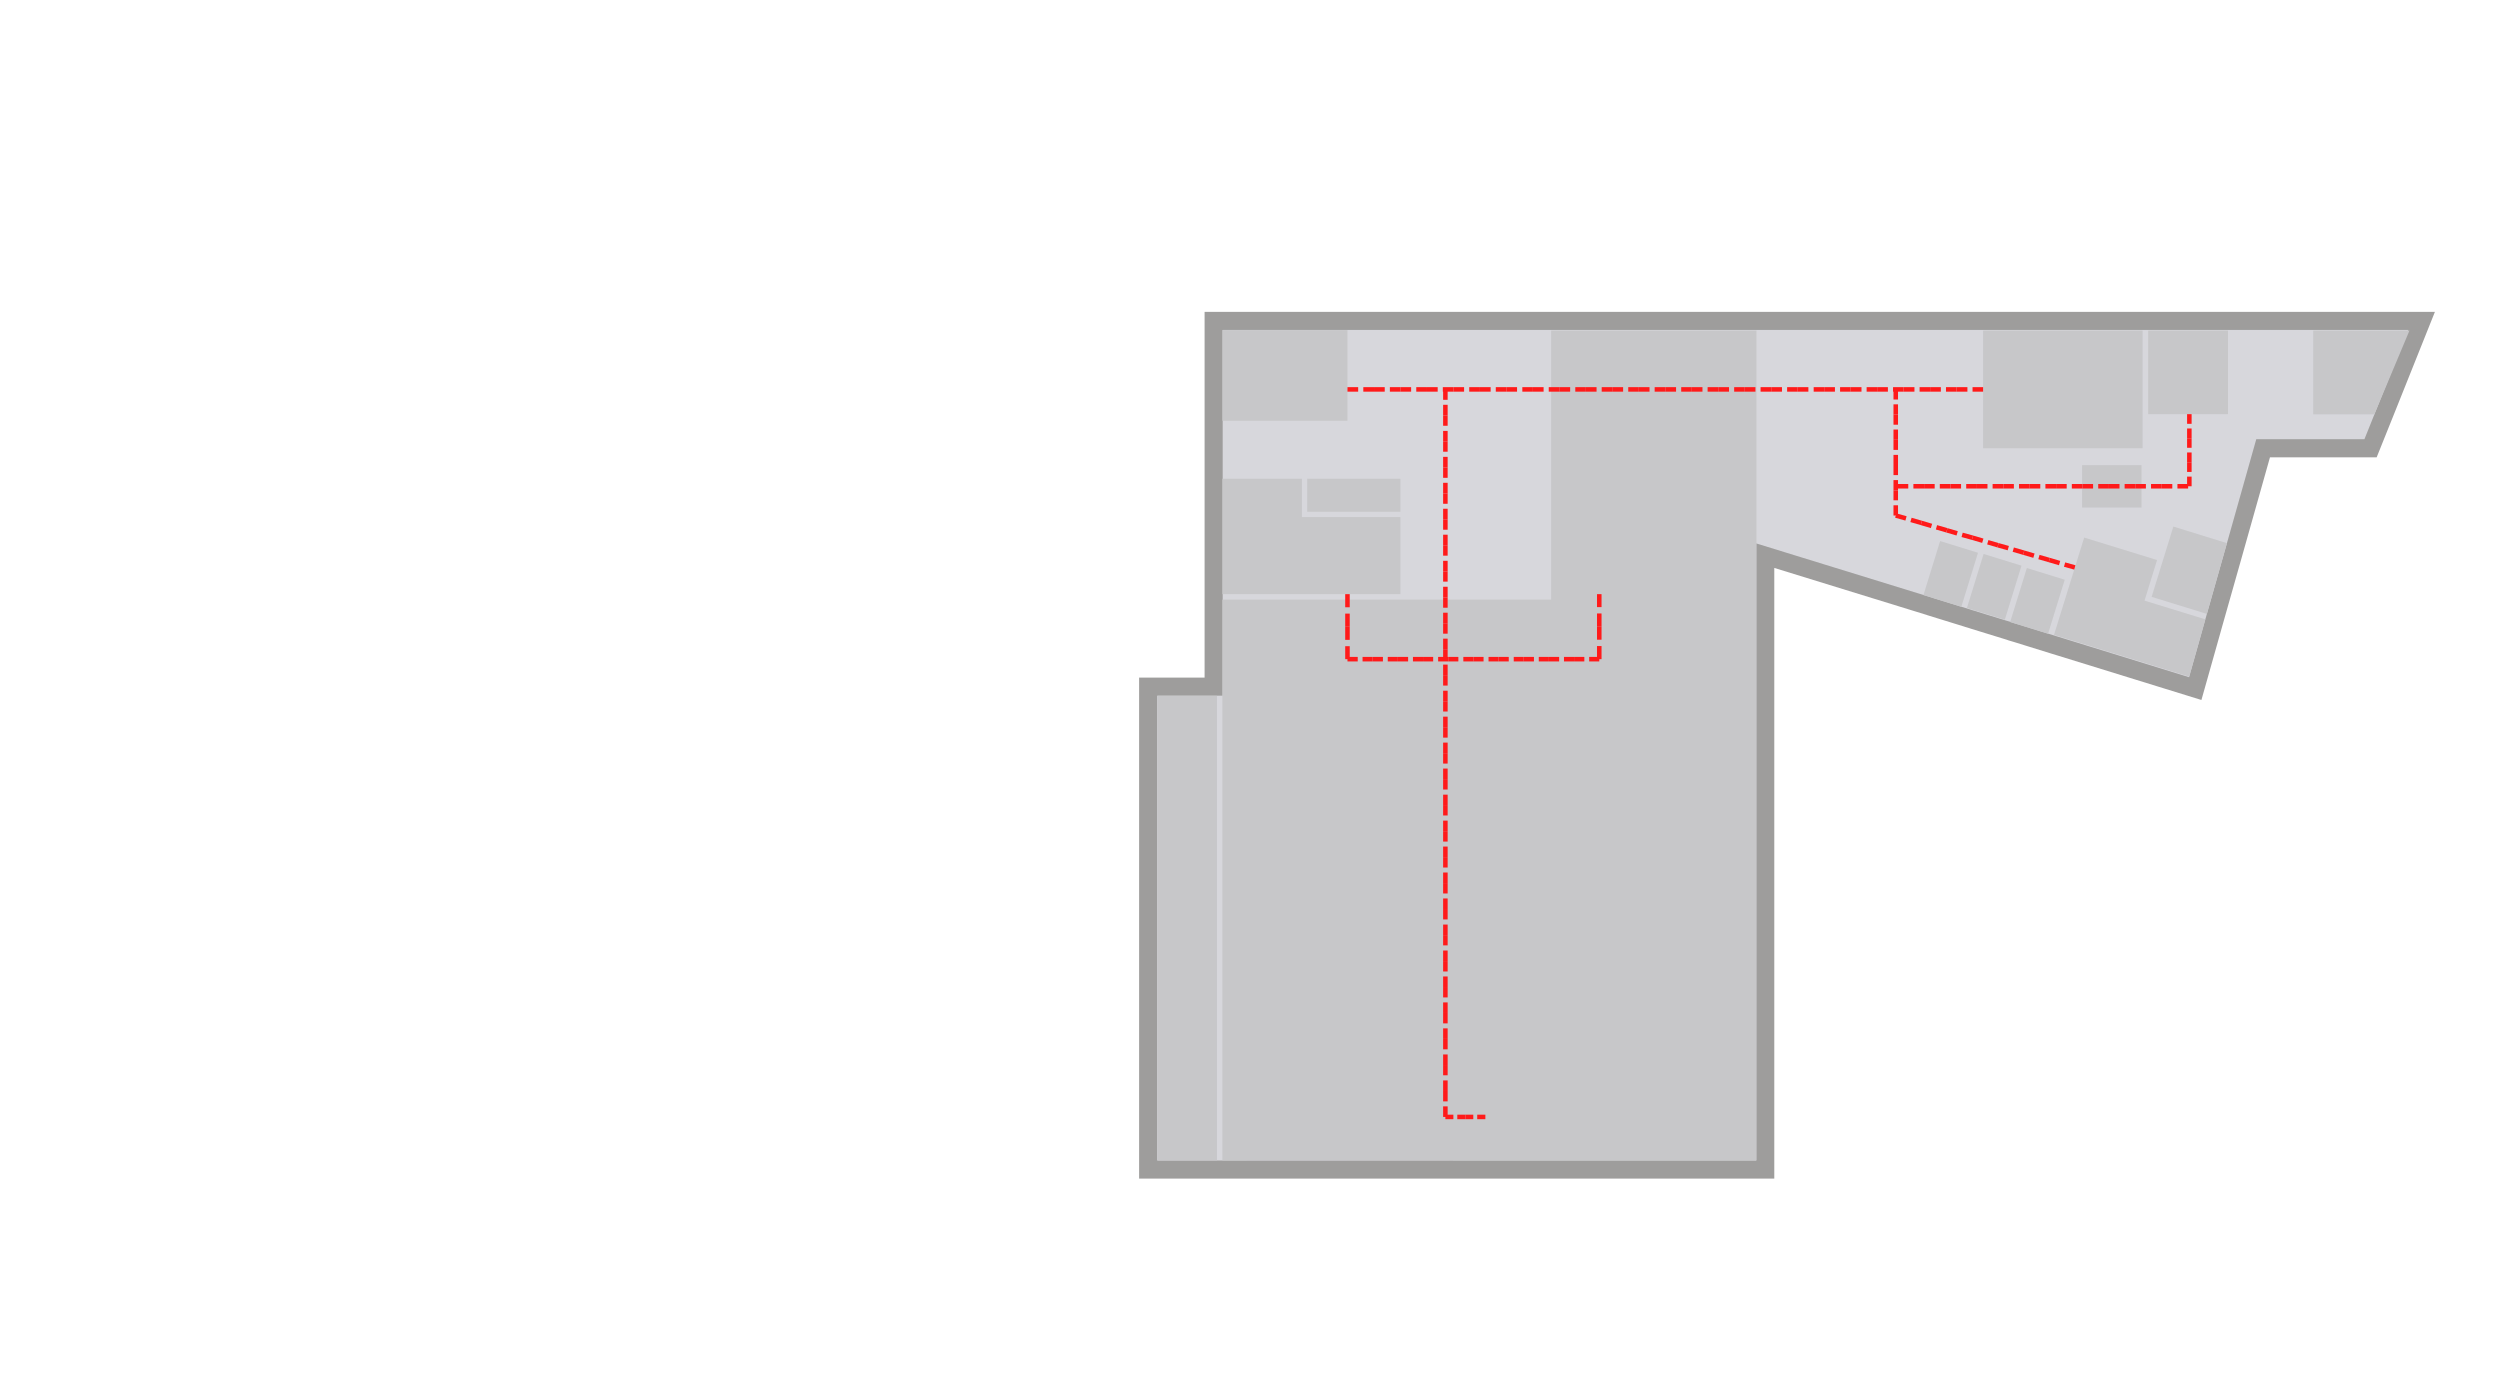 <?xml version="1.0" encoding="utf-8"?>
<!-- Generator: Adobe Illustrator 22.1.0, SVG Export Plug-In . SVG Version: 6.00 Build 0)  -->
<svg version="1.1" id="Livello_1" xmlns="http://www.w3.org/2000/svg" xmlns:xlink="http://www.w3.org/1999/xlink" x="0px" y="0px"
	 viewBox="0 0 1657 910.2" style="enable-background:new 0 0 1657 910.2;" xml:space="preserve">
<polygon style="fill:#D7D7DC;stroke:#9E9D9C;stroke-width:12;stroke-miterlimit:10;" points="1605,212.7 1581,272.7 1571.2,297.1 
	1500,297.1 1480,368 1466.7,414.9 1465.7,418.5 1455,456.4 1365.4,428.7 1361.8,427.6 1336.7,419.8 1333.3,418.8 1331.9,418.3 
	1308.2,411 1308,410.9 1304.6,409.9 1304.4,409.8 1279.5,402.1 1279.3,402 1170,368.3 1170,775.2 761,775.2 761,455.1 804.4,455.1 
	804.4,212.7 "/>
<rect id="Scale_Ue5_5_Scala02" x="767.2" y="461.2" style="fill:#C7C7C9;" width="39.4" height="307.9"/>
<rect id="p5f1" x="810.2" y="218.8" style="fill:#C7C7C9;" width="82.9" height="60.1"/>
<path id="Fullerene" style="fill:#C7C7C9;" d="M1164.2,219.1v550H963V769c-50.9,0-101.9,0.1-152.8,0.1V397.4h217.9V219.1H1164.2z"/>
<polygon id="p5cc7" style="fill:#C7C7C9;" points="1597,219.1 1573.7,274.6 1533.2,274.6 1533.2,219.1 "/>
<rect id="p5f13" x="1380" y="308.3" style="fill:#C7C7C9;" width="39.4" height="28.1"/>
<polygon id="Bagni_Ue5_5_Bagno04" style="fill:#C7C7C9;" points="928.2,342.7 928.2,393.8 810.2,393.8 810.2,317.3 862.9,317.3 
	862.9,342.7 "/>
<rect id="Bagni_Ue5_5_Bagno03" x="866.4" y="317.3" style="fill:#C7C7C9;" width="61.8" height="21.9"/>
<rect id="Scale_Ue5_5_Scala01" x="1314.4" y="219.1" style="fill:#C7C7C9;" width="105.7" height="78"/>
<rect id="Bagni_Ue5_5_Bagno02" x="1423.8" y="219.1" style="fill:#C7C7C9;" width="52.9" height="55.4"/>
<polygon id="Bagni_Ue5_5_Bagno01" style="fill:#C7C7C9;" points="1461.7,410.5 1451,448.5 1361.4,420.8 1371.4,388.5 1371.4,388.5 
	1381.4,356.3 1429.7,371.2 1421.4,398.1 "/>
<rect id="Ascensori_Ue5_5_Ascensore03" x="1332.4" y="384.8" transform="matrix(0.295 -0.955 0.955 0.295 571.792 1571.226)" style="fill:#C7C7C9;" width="37.5" height="26.3"/>
<rect id="Ascensori_Ue5_5_Ascensore02" x="1303.7" y="375.4" transform="matrix(0.295 -0.955 0.955 0.295 560.578 1537.272)" style="fill:#C7C7C9;" width="37.5" height="26.3"/>
<rect id="Ascensori_Ue5_5_Ascensore01" x="1274.9" y="366.9" transform="matrix(0.295 -0.955 0.955 0.295 548.366 1503.719)" style="fill:#C7C7C9;" width="37.5" height="26.3"/>
<polygon id="Bagni_Ue5_5_BagnoHandicap01" style="fill:#C7C7C9;" points="1476,360 1462.7,406.9 1426.1,395.6 1440.5,349 "/>
<g id="Livello_2_1_">
	<g>
		<g>
			<g>
				<g>
					<g>
						<g>
							<g>
								
									<line id="Path_Ue5_5_0000" style="fill:none;stroke:#FF1A1A;stroke-width:3;stroke-miterlimit:10;" x1="1307.4" y1="258.1" x2="1314.4" y2="258.1"/>
							</g>
						</g>
					</g>
					<g>
						<g>
							<g>
								
									<line id="Path_Ue5_5_0001" style="fill:none;stroke:#FF1A1A;stroke-width:3;stroke-miterlimit:10;" x1="1296.8" y1="258.1" x2="1304" y2="258.1"/>
							</g>
						</g>
					</g>
				</g>
				<g>
					<g>
						<g>
							<g>
								
									<line id="Path_Ue5_5_0002" style="fill:none;stroke:#FF1A1A;stroke-width:3;stroke-miterlimit:10;" x1="1289.8" y1="258.1" x2="1296.8" y2="258.1"/>
							</g>
						</g>
					</g>
					<g>
						<g>
							<g>
								
									<line id="Path_Ue5_5_0003" style="fill:none;stroke:#FF1A1A;stroke-width:3;stroke-miterlimit:10;" x1="1279.3" y1="258.1" x2="1286.4" y2="258.1"/>
							</g>
						</g>
					</g>
				</g>
				<g>
					<g>
						<g>
							<g>
								
									<line id="Path_Ue5_5_0004" style="fill:none;stroke:#FF1A1A;stroke-width:3;stroke-miterlimit:10;" x1="1272.3" y1="258.1" x2="1279.3" y2="258.1"/>
							</g>
						</g>
					</g>
					<g>
						<g>
							<g>
								
									<line id="Path_Ue5_5_0005" style="fill:none;stroke:#FF1A1A;stroke-width:3;stroke-miterlimit:10;" x1="1261.7" y1="258.1" x2="1268.9" y2="258.1"/>
							</g>
						</g>
					</g>
				</g>
				<g>
					<g>
						<g>
							<g>
								
									<line id="Path_Ue5_5_0006" style="fill:none;stroke:#FF1A1A;stroke-width:3;stroke-miterlimit:10;" x1="1254.7" y1="258.1" x2="1261.7" y2="258.1"/>
							</g>
						</g>
					</g>
					<g>
						<g>
							<g>
								
									<line id="Path_Ue5_5_0007" style="fill:none;stroke:#FF1A1A;stroke-width:3;stroke-miterlimit:10;" x1="1244.2" y1="258.1" x2="1251.3" y2="258.1"/>
							</g>
						</g>
					</g>
				</g>
				<g>
					<g>
						<g>
							<g>
								
									<line id="Path_Ue5_5_0008" style="fill:none;stroke:#FF1A1A;stroke-width:3;stroke-miterlimit:10;" x1="1237.2" y1="258.1" x2="1244.2" y2="258.1"/>
							</g>
						</g>
					</g>
					<g>
						<g>
							<g>
								
									<line id="Path_Ue5_5_0009" style="fill:none;stroke:#FF1A1A;stroke-width:3;stroke-miterlimit:10;" x1="1226.6" y1="258.1" x2="1233.8" y2="258.1"/>
							</g>
						</g>
					</g>
				</g>
				<g>
					<g>
						<g>
							<g>
								
									<line id="Path_Ue5_5_0010" style="fill:none;stroke:#FF1A1A;stroke-width:3;stroke-miterlimit:10;" x1="1219.6" y1="258.1" x2="1226.6" y2="258.1"/>
							</g>
						</g>
					</g>
					<g>
						<g>
							<g>
								
									<line id="Path_Ue5_5_0011" style="fill:none;stroke:#FF1A1A;stroke-width:3;stroke-miterlimit:10;" x1="1209.1" y1="258.1" x2="1216.2" y2="258.1"/>
							</g>
						</g>
					</g>
				</g>
				<g>
					<g>
						<g>
							<g>
								
									<line id="Path_Ue5_5_0012" style="fill:none;stroke:#FF1A1A;stroke-width:3;stroke-miterlimit:10;" x1="1202.1" y1="258.1" x2="1209.1" y2="258.1"/>
							</g>
						</g>
					</g>
					<g>
						<g>
							<g>
								
									<line id="Path_Ue5_5_0013" style="fill:none;stroke:#FF1A1A;stroke-width:3;stroke-miterlimit:10;" x1="1191.5" y1="258.1" x2="1198.6" y2="258.1"/>
							</g>
						</g>
					</g>
				</g>
				<g>
					<g>
						<g>
							<g>
								
									<line id="Path_Ue5_5_0014" style="fill:none;stroke:#FF1A1A;stroke-width:3;stroke-miterlimit:10;" x1="1184.5" y1="258.1" x2="1191.5" y2="258.1"/>
							</g>
						</g>
					</g>
					<g>
						<g>
							<g>
								
									<line id="Path_Ue5_5_0015" style="fill:none;stroke:#FF1A1A;stroke-width:3;stroke-miterlimit:10;" x1="1174" y1="258.1" x2="1181.1" y2="258.1"/>
							</g>
						</g>
					</g>
				</g>
				<g>
					<g>
						<g>
							<g>
								
									<line id="Path_Ue5_5_0016" style="fill:none;stroke:#FF1A1A;stroke-width:3;stroke-miterlimit:10;" x1="1166.9" y1="258.1" x2="1174" y2="258.1"/>
							</g>
						</g>
					</g>
					<g>
						<g>
							<g>
								
									<line id="Path_Ue5_5_0017" style="fill:none;stroke:#FF1A1A;stroke-width:3;stroke-miterlimit:10;" x1="1156.4" y1="258.1" x2="1163.5" y2="258.1"/>
							</g>
						</g>
					</g>
				</g>
				<g>
					<g>
						<g>
							<g>
								
									<line id="Path_Ue5_5_0018" style="fill:none;stroke:#FF1A1A;stroke-width:3;stroke-miterlimit:10;" x1="1149.4" y1="258.1" x2="1156.4" y2="258.1"/>
							</g>
						</g>
					</g>
					<g>
						<g>
							<g>
								
									<line id="Path_Ue5_5_0019" style="fill:none;stroke:#FF1A1A;stroke-width:3;stroke-miterlimit:10;" x1="1138.9" y1="258.1" x2="1146" y2="258.1"/>
							</g>
						</g>
					</g>
				</g>
				<g>
					<g>
						<g>
							<g>
								
									<line id="Path_Ue5_5_0020" style="fill:none;stroke:#FF1A1A;stroke-width:3;stroke-miterlimit:10;" x1="1131.8" y1="258.1" x2="1138.9" y2="258.1"/>
							</g>
						</g>
					</g>
					<g>
						<g>
							<g>
								
									<line id="Path_Ue5_5_0021" style="fill:none;stroke:#FF1A1A;stroke-width:3;stroke-miterlimit:10;" x1="1121.3" y1="258.1" x2="1128.4" y2="258.1"/>
							</g>
						</g>
					</g>
				</g>
				<g>
					<g>
						<g>
							<g>
								
									<line id="Path_Ue5_5_0022" style="fill:none;stroke:#FF1A1A;stroke-width:3;stroke-miterlimit:10;" x1="1114.3" y1="258.1" x2="1121.3" y2="258.1"/>
							</g>
						</g>
					</g>
					<g>
						<g>
							<g>
								
									<line id="Path_Ue5_5_0023" style="fill:none;stroke:#FF1A1A;stroke-width:3;stroke-miterlimit:10;" x1="1103.8" y1="258.1" x2="1110.9" y2="258.1"/>
							</g>
						</g>
					</g>
				</g>
				<g>
					<g>
						<g>
							<g>
								
									<line id="Path_Ue5_5_0024" style="fill:none;stroke:#FF1A1A;stroke-width:3;stroke-miterlimit:10;" x1="1096.7" y1="258.1" x2="1103.8" y2="258.1"/>
							</g>
						</g>
					</g>
					<g>
						<g>
							<g>
								
									<line id="Path_Ue5_5_0025" style="fill:none;stroke:#FF1A1A;stroke-width:3;stroke-miterlimit:10;" x1="1086.2" y1="258.1" x2="1093.3" y2="258.1"/>
							</g>
						</g>
					</g>
				</g>
				<g>
					<g>
						<g>
							<g>
								
									<line id="Path_Ue5_5_0026" style="fill:none;stroke:#FF1A1A;stroke-width:3;stroke-miterlimit:10;" x1="1079.2" y1="258.1" x2="1086.2" y2="258.1"/>
							</g>
						</g>
					</g>
					<g>
						<g>
							<g>
								
									<line id="Path_Ue5_5_0027" style="fill:none;stroke:#FF1A1A;stroke-width:3;stroke-miterlimit:10;" x1="1068.6" y1="258.1" x2="1075.8" y2="258.1"/>
							</g>
						</g>
					</g>
				</g>
				<g>
					<g>
						<g>
							<g>
								
									<line id="Path_Ue5_5_0028" style="fill:none;stroke:#FF1A1A;stroke-width:3;stroke-miterlimit:10;" x1="1061.6" y1="258.1" x2="1068.6" y2="258.1"/>
							</g>
						</g>
					</g>
					<g>
						<g>
							<g>
								
									<line id="Path_Ue5_5_0029" style="fill:none;stroke:#FF1A1A;stroke-width:3;stroke-miterlimit:10;" x1="1051.1" y1="258.1" x2="1058.2" y2="258.1"/>
							</g>
						</g>
					</g>
				</g>
				<g>
					<g>
						<g>
							<g>
								
									<line id="Path_Ue5_5_0030" style="fill:none;stroke:#FF1A1A;stroke-width:3;stroke-miterlimit:10;" x1="1044.1" y1="258.1" x2="1051.1" y2="258.1"/>
							</g>
						</g>
					</g>
					<g>
						<g>
							<g>
								
									<line id="Path_Ue5_5_0031" style="fill:none;stroke:#FF1A1A;stroke-width:3;stroke-miterlimit:10;" x1="1033.5" y1="258.1" x2="1040.7" y2="258.1"/>
							</g>
						</g>
					</g>
				</g>
				<g>
					<g>
						<g>
							<g>
								
									<line id="Path_Ue5_5_0032" style="fill:none;stroke:#FF1A1A;stroke-width:3;stroke-miterlimit:10;" x1="1026.5" y1="258.1" x2="1033.5" y2="258.1"/>
							</g>
						</g>
					</g>
					<g>
						<g>
							<g>
								
									<line id="Path_Ue5_5_0033" style="fill:none;stroke:#FF1A1A;stroke-width:3;stroke-miterlimit:10;" x1="1016" y1="258.1" x2="1023.1" y2="258.1"/>
							</g>
						</g>
					</g>
				</g>
				<g>
					<g>
						<g>
							<g>
								
									<line id="Path_Ue5_5_0034" style="fill:none;stroke:#FF1A1A;stroke-width:3;stroke-miterlimit:10;" x1="1009" y1="258.1" x2="1016" y2="258.1"/>
							</g>
						</g>
					</g>
					<g>
						<g>
							<g>
								
									<line id="Path_Ue5_5_0035" style="fill:none;stroke:#FF1A1A;stroke-width:3;stroke-miterlimit:10;" x1="998.4" y1="258.1" x2="1005.5" y2="258.1"/>
							</g>
						</g>
					</g>
				</g>
				<g>
					<g>
						<g>
							<g>
								
									<line id="Path_Ue5_5_0036" style="fill:none;stroke:#FF1A1A;stroke-width:3;stroke-miterlimit:10;" x1="991.4" y1="258.1" x2="998.4" y2="258.1"/>
							</g>
						</g>
					</g>
					<g>
						<g>
							<g>
								
									<line id="Path_Ue5_5_0037" style="fill:none;stroke:#FF1A1A;stroke-width:3;stroke-miterlimit:10;" x1="980.9" y1="258.1" x2="988" y2="258.1"/>
							</g>
						</g>
					</g>
				</g>
				<g>
					<g>
						<g>
							<g>
								
									<line id="Path_Ue5_5_0038" style="fill:none;stroke:#FF1A1A;stroke-width:3;stroke-miterlimit:10;" x1="973.8" y1="258.1" x2="980.9" y2="258.1"/>
							</g>
						</g>
					</g>
					<g>
						<g>
							<g>
								
									<line id="Path_Ue5_5_0039" style="fill:none;stroke:#FF1A1A;stroke-width:3;stroke-miterlimit:10;" x1="963.3" y1="258.1" x2="970.4" y2="258.1"/>
							</g>
						</g>
					</g>
				</g>
				<g>
					<g>
						<g>
							<g>
								
									<line id="Path_Ue5_5_0040" style="fill:none;stroke:#FF1A1A;stroke-width:3;stroke-miterlimit:10;" x1="956.3" y1="258.1" x2="963.3" y2="258.1"/>
							</g>
						</g>
					</g>
					<g>
						<g>
							<g>
								
									<line id="Path_Ue5_5_0041" style="fill:none;stroke:#FF1A1A;stroke-width:3;stroke-miterlimit:10;" x1="945.8" y1="258.1" x2="952.9" y2="258.1"/>
							</g>
						</g>
					</g>
				</g>
				<g>
					<g>
						<g>
							<g>
								
									<line id="Path_Ue5_5_0042" style="fill:none;stroke:#FF1A1A;stroke-width:3;stroke-miterlimit:10;" x1="938.7" y1="258.1" x2="945.8" y2="258.1"/>
							</g>
						</g>
					</g>
					<g>
						<g>
							<g>
								
									<line id="Path_Ue5_5_0043" style="fill:none;stroke:#FF1A1A;stroke-width:3;stroke-miterlimit:10;" x1="928.2" y1="258.1" x2="935.3" y2="258.1"/>
							</g>
						</g>
					</g>
				</g>
				<g>
					<g>
						<g>
							<g>
								
									<line id="Path_Ue5_5_0044" style="fill:none;stroke:#FF1A1A;stroke-width:3;stroke-miterlimit:10;" x1="921.2" y1="258.1" x2="928.2" y2="258.1"/>
							</g>
						</g>
					</g>
					<g>
						<g>
							<g>
								
									<line id="Path_Ue5_5_0045" style="fill:none;stroke:#FF1A1A;stroke-width:3;stroke-miterlimit:10;" x1="910.7" y1="258.1" x2="917.8" y2="258.1"/>
							</g>
						</g>
					</g>
				</g>
				<g>
					<g>
						<g>
							<g>
								
									<line id="Path_Ue5_5_0046" style="fill:none;stroke:#FF1A1A;stroke-width:3;stroke-miterlimit:10;" x1="903.6" y1="258.1" x2="910.7" y2="258.1"/>
							</g>
						</g>
					</g>
					<g>
						<g>
							<g>
								
									<line id="Path_Ue5_5_0047" style="fill:none;stroke:#FF1A1A;stroke-width:3;stroke-miterlimit:10;" x1="893.1" y1="258.1" x2="900.2" y2="258.1"/>
							</g>
						</g>
					</g>
				</g>
			</g>
		</g>
	</g>
	<g>
		<g>
			<path style="fill:none;stroke:#000000;stroke-miterlimit:10;" d="M976,258.1"/>
		</g>
	</g>
	<g>
		<g>
			<g>
				<g>
					<g>
						<g>
							<g>
								
									<line id="Path_Ue5_5_0048" style="fill:none;stroke:#FF1A1A;stroke-width:3;stroke-miterlimit:10;" x1="958" y1="265" x2="958" y2="258.1"/>
							</g>
						</g>
					</g>
					<g>
						<g>
							<g>
								
									<line id="Path_Ue5_5_0049" style="fill:none;stroke:#FF1A1A;stroke-width:3;stroke-miterlimit:10;" x1="958" y1="275.3" x2="958" y2="268.3"/>
							</g>
						</g>
					</g>
				</g>
				<g>
					<g>
						<g>
							<g>
								
									<line id="Path_Ue5_5_0050" style="fill:none;stroke:#FF1A1A;stroke-width:3;stroke-miterlimit:10;" x1="958" y1="282.2" x2="958" y2="275.3"/>
							</g>
						</g>
					</g>
					<g>
						<g>
							<g>
								
									<line id="Path_Ue5_5_0051" style="fill:none;stroke:#FF1A1A;stroke-width:3;stroke-miterlimit:10;" x1="958" y1="292.5" x2="958" y2="285.6"/>
							</g>
						</g>
					</g>
				</g>
				<g>
					<g>
						<g>
							<g>
								
									<line id="Path_Ue5_5_0052" style="fill:none;stroke:#FF1A1A;stroke-width:3;stroke-miterlimit:10;" x1="958" y1="299.4" x2="958" y2="292.5"/>
							</g>
						</g>
					</g>
					<g>
						<g>
							<g>
								
									<line id="Path_Ue5_5_0053" style="fill:none;stroke:#FF1A1A;stroke-width:3;stroke-miterlimit:10;" x1="958" y1="309.8" x2="958" y2="302.8"/>
							</g>
						</g>
					</g>
				</g>
				<g>
					<g>
						<g>
							<g>
								
									<line id="Path_Ue5_5_0054" style="fill:none;stroke:#FF1A1A;stroke-width:3;stroke-miterlimit:10;" x1="958" y1="316.7" x2="958" y2="309.8"/>
							</g>
						</g>
					</g>
					<g>
						<g>
							<g>
								
									<line id="Path_Ue5_5_0055" style="fill:none;stroke:#FF1A1A;stroke-width:3;stroke-miterlimit:10;" x1="958" y1="327" x2="958" y2="320"/>
							</g>
						</g>
					</g>
				</g>
				<g>
					<g>
						<g>
							<g>
								
									<line id="Path_Ue5_5_0056" style="fill:none;stroke:#FF1A1A;stroke-width:3;stroke-miterlimit:10;" x1="958" y1="333.9" x2="958" y2="327"/>
							</g>
						</g>
					</g>
					<g>
						<g>
							<g>
								
									<line id="Path_Ue5_5_0057" style="fill:none;stroke:#FF1A1A;stroke-width:3;stroke-miterlimit:10;" x1="958" y1="344.2" x2="958" y2="337.2"/>
							</g>
						</g>
					</g>
				</g>
				<g>
					<g>
						<g>
							<g>
								
									<line id="Path_Ue5_5_0058" style="fill:none;stroke:#FF1A1A;stroke-width:3;stroke-miterlimit:10;" x1="958" y1="351.1" x2="958" y2="344.2"/>
							</g>
						</g>
					</g>
					<g>
						<g>
							<g>
								
									<line id="Path_Ue5_5_0059" style="fill:none;stroke:#FF1A1A;stroke-width:3;stroke-miterlimit:10;" x1="958" y1="361.4" x2="958" y2="354.4"/>
							</g>
						</g>
					</g>
				</g>
				<g>
					<g>
						<g>
							<g>
								
									<line id="Path_Ue5_5_0060" style="fill:none;stroke:#FF1A1A;stroke-width:3;stroke-miterlimit:10;" x1="958" y1="368.3" x2="958" y2="361.4"/>
							</g>
						</g>
					</g>
					<g>
						<g>
							<g>
								
									<line id="Path_Ue5_5_0061" style="fill:none;stroke:#FF1A1A;stroke-width:3;stroke-miterlimit:10;" x1="958" y1="378.7" x2="958" y2="371.7"/>
							</g>
						</g>
					</g>
				</g>
				<g>
					<g>
						<g>
							<g>
								
									<line id="Path_Ue5_5_0062" style="fill:none;stroke:#FF1A1A;stroke-width:3;stroke-miterlimit:10;" x1="958" y1="385.5" x2="958" y2="378.7"/>
							</g>
						</g>
					</g>
					<g>
						<g>
							<g>
								
									<line id="Path_Ue5_5_0063" style="fill:none;stroke:#FF1A1A;stroke-width:3;stroke-miterlimit:10;" x1="958" y1="395.9" x2="958" y2="388.9"/>
							</g>
						</g>
					</g>
				</g>
				<g>
					<g>
						<g>
							<g>
								
									<line id="Path_Ue5_5_0064" style="fill:none;stroke:#FF1A1A;stroke-width:3;stroke-miterlimit:10;" x1="958" y1="402.8" x2="958" y2="395.9"/>
							</g>
						</g>
					</g>
					<g>
						<g>
							<g>
								
									<line id="Path_Ue5_5_0065" style="fill:none;stroke:#FF1A1A;stroke-width:3;stroke-miterlimit:10;" x1="958" y1="413.1" x2="958" y2="406.1"/>
							</g>
						</g>
					</g>
				</g>
				<g>
					<g>
						<g>
							<g>
								
									<line id="Path_Ue5_5_0066" style="fill:none;stroke:#FF1A1A;stroke-width:3;stroke-miterlimit:10;" x1="958" y1="420" x2="958" y2="413.1"/>
							</g>
						</g>
					</g>
					<g>
						<g>
							<g>
								
									<line id="Path_Ue5_5_0067" style="fill:none;stroke:#FF1A1A;stroke-width:3;stroke-miterlimit:10;" x1="958" y1="430.3" x2="958" y2="423.3"/>
							</g>
						</g>
					</g>
				</g>
				<g>
					<g>
						<g>
							<g>
								
									<line id="Path_Ue5_5_0068" style="fill:none;stroke:#FF1A1A;stroke-width:3;stroke-miterlimit:10;" x1="958" y1="437.2" x2="958" y2="430.3"/>
							</g>
						</g>
					</g>
					<g>
						<g>
							<g>
								
									<line id="Path_Ue5_5_0069" style="fill:none;stroke:#FF1A1A;stroke-width:3;stroke-miterlimit:10;" x1="958" y1="447.5" x2="958" y2="440.5"/>
							</g>
						</g>
					</g>
				</g>
				<g>
					<g>
						<g>
							<g>
								
									<line id="Path_Ue5_5_0070" style="fill:none;stroke:#FF1A1A;stroke-width:3;stroke-miterlimit:10;" x1="958" y1="454.4" x2="958" y2="447.5"/>
							</g>
						</g>
					</g>
					<g>
						<g>
							<g>
								
									<line id="Path_Ue5_5_0071" style="fill:none;stroke:#FF1A1A;stroke-width:3;stroke-miterlimit:10;" x1="958" y1="464.8" x2="958" y2="457.8"/>
							</g>
						</g>
					</g>
				</g>
				<g>
					<g>
						<g>
							<g>
								
									<line id="Path_Ue5_5_0072" style="fill:none;stroke:#FF1A1A;stroke-width:3;stroke-miterlimit:10;" x1="958" y1="471.6" x2="958" y2="464.8"/>
							</g>
						</g>
					</g>
					<g>
						<g>
							<g>
								
									<line id="Path_Ue5_5_0073" style="fill:none;stroke:#FF1A1A;stroke-width:3;stroke-miterlimit:10;" x1="958" y1="482" x2="958" y2="475"/>
							</g>
						</g>
					</g>
				</g>
				<g>
					<g>
						<g>
							<g>
								
									<line id="Path_Ue5_5_0074" style="fill:none;stroke:#FF1A1A;stroke-width:3;stroke-miterlimit:10;" x1="958" y1="488.9" x2="958" y2="482"/>
							</g>
						</g>
					</g>
					<g>
						<g>
							<g>
								
									<line id="Path_Ue5_5_0075" style="fill:none;stroke:#FF1A1A;stroke-width:3;stroke-miterlimit:10;" x1="958" y1="499.2" x2="958" y2="492.2"/>
							</g>
						</g>
					</g>
				</g>
				<g>
					<g>
						<g>
							<g>
								
									<line id="Path_Ue5_5_0076" style="fill:none;stroke:#FF1A1A;stroke-width:3;stroke-miterlimit:10;" x1="958" y1="506.1" x2="958" y2="499.2"/>
							</g>
						</g>
					</g>
					<g>
						<g>
							<g>
								
									<line id="Path_Ue5_5_0077" style="fill:none;stroke:#FF1A1A;stroke-width:3;stroke-miterlimit:10;" x1="958" y1="516.4" x2="958" y2="509.4"/>
							</g>
						</g>
					</g>
				</g>
				<g>
					<g>
						<g>
							<g>
								
									<line id="Path_Ue5_5_0078" style="fill:none;stroke:#FF1A1A;stroke-width:3;stroke-miterlimit:10;" x1="958" y1="523.3" x2="958" y2="516.4"/>
							</g>
						</g>
					</g>
					<g>
						<g>
							<g>
								
									<line id="Path_Ue5_5_0079" style="fill:none;stroke:#FF1A1A;stroke-width:3;stroke-miterlimit:10;" x1="958" y1="533.6" x2="958" y2="526.7"/>
							</g>
						</g>
					</g>
				</g>
				<g>
					<g>
						<g>
							<g>
								
									<line id="Path_Ue5_5_0080" style="fill:none;stroke:#FF1A1A;stroke-width:3;stroke-miterlimit:10;" x1="958" y1="540.5" x2="958" y2="533.6"/>
							</g>
						</g>
					</g>
					<g>
						<g>
							<g>
								
									<line id="Path_Ue5_5_0081" style="fill:none;stroke:#FF1A1A;stroke-width:3;stroke-miterlimit:10;" x1="958" y1="550.9" x2="958" y2="543.9"/>
							</g>
						</g>
					</g>
				</g>
				<g>
					<g>
						<g>
							<g>
								
									<line id="Path_Ue5_5_0082" style="fill:none;stroke:#FF1A1A;stroke-width:3;stroke-miterlimit:10;" x1="958" y1="557.8" x2="958" y2="550.9"/>
							</g>
						</g>
					</g>
					<g>
						<g>
							<g>
								
									<line id="Path_Ue5_5_0083" style="fill:none;stroke:#FF1A1A;stroke-width:3;stroke-miterlimit:10;" x1="958" y1="568.1" x2="958" y2="561.1"/>
							</g>
						</g>
					</g>
				</g>
				<g>
					<g>
						<g>
							<g>
								
									<line id="Path_Ue5_5_0084" style="fill:none;stroke:#FF1A1A;stroke-width:3;stroke-miterlimit:10;" x1="958" y1="575" x2="958" y2="568.1"/>
							</g>
						</g>
					</g>
					<g>
						<g>
							<g>
								
									<line id="Path_Ue5_5_0085" style="fill:none;stroke:#FF1A1A;stroke-width:3;stroke-miterlimit:10;" x1="958" y1="585.3" x2="958" y2="578.3"/>
							</g>
						</g>
					</g>
				</g>
				<g>
					<g>
						<g>
							<g>
								
									<line id="Path_Ue5_5_0086" style="fill:none;stroke:#FF1A1A;stroke-width:3;stroke-miterlimit:10;" x1="958" y1="592.2" x2="958" y2="585.3"/>
							</g>
						</g>
					</g>
					<g>
						<g>
							<g>
								
									<line id="Path_Ue5_5_0087" style="fill:none;stroke:#FF1A1A;stroke-width:3;stroke-miterlimit:10;" x1="958" y1="602.5" x2="958" y2="595.5"/>
							</g>
						</g>
					</g>
				</g>
				<g>
					<g>
						<g>
							<g>
								
									<line id="Path_Ue5_5_0088" style="fill:none;stroke:#FF1A1A;stroke-width:3;stroke-miterlimit:10;" x1="958" y1="609.4" x2="958" y2="602.5"/>
							</g>
						</g>
					</g>
					<g>
						<g>
							<g>
								
									<line id="Path_Ue5_5_0089" style="fill:none;stroke:#FF1A1A;stroke-width:3;stroke-miterlimit:10;" x1="958" y1="619.8" x2="958" y2="612.8"/>
							</g>
						</g>
					</g>
				</g>
				<g>
					<g>
						<g>
							<g>
								
									<line id="Path_Ue5_5_0090" style="fill:none;stroke:#FF1A1A;stroke-width:3;stroke-miterlimit:10;" x1="958" y1="626.6" x2="958" y2="619.8"/>
							</g>
						</g>
					</g>
					<g>
						<g>
							<g>
								
									<line id="Path_Ue5_5_0091" style="fill:none;stroke:#FF1A1A;stroke-width:3;stroke-miterlimit:10;" x1="958" y1="637" x2="958" y2="630"/>
							</g>
						</g>
					</g>
				</g>
				<g>
					<g>
						<g>
							<g>
								
									<line id="Path_Ue5_5_0092" style="fill:none;stroke:#FF1A1A;stroke-width:3;stroke-miterlimit:10;" x1="958" y1="643.9" x2="958" y2="637"/>
							</g>
						</g>
					</g>
					<g>
						<g>
							<g>
								
									<line id="Path_Ue5_5_0093" style="fill:none;stroke:#FF1A1A;stroke-width:3;stroke-miterlimit:10;" x1="958" y1="654.2" x2="958" y2="647.2"/>
							</g>
						</g>
					</g>
				</g>
				<g>
					<g>
						<g>
							<g>
								
									<line id="Path_Ue5_5_0094" style="fill:none;stroke:#FF1A1A;stroke-width:3;stroke-miterlimit:10;" x1="958" y1="661.1" x2="958" y2="654.2"/>
							</g>
						</g>
					</g>
					<g>
						<g>
							<g>
								
									<line id="Path_Ue5_5_0095" style="fill:none;stroke:#FF1A1A;stroke-width:3;stroke-miterlimit:10;" x1="958" y1="671.4" x2="958" y2="664.4"/>
							</g>
						</g>
					</g>
				</g>
				<g>
					<g>
						<g>
							<g>
								
									<line id="Path_Ue5_5_0096" style="fill:none;stroke:#FF1A1A;stroke-width:3;stroke-miterlimit:10;" x1="958" y1="678.3" x2="958" y2="671.4"/>
							</g>
						</g>
					</g>
					<g>
						<g>
							<g>
								
									<line id="Path_Ue5_5_0097" style="fill:none;stroke:#FF1A1A;stroke-width:3;stroke-miterlimit:10;" x1="958" y1="688.6" x2="958" y2="681.6"/>
							</g>
						</g>
					</g>
				</g>
				<g>
					<g>
						<g>
							<g>
								
									<line id="Path_Ue5_5_0098" style="fill:none;stroke:#FF1A1A;stroke-width:3;stroke-miterlimit:10;" x1="958" y1="695.5" x2="958" y2="688.6"/>
							</g>
						</g>
					</g>
					<g>
						<g>
							<g>
								
									<line id="Path_Ue5_5_0099" style="fill:none;stroke:#FF1A1A;stroke-width:3;stroke-miterlimit:10;" x1="958" y1="705.9" x2="958" y2="698.9"/>
							</g>
						</g>
					</g>
				</g>
				<g>
					<g>
						<g>
							<g>
								
									<line id="Path_Ue5_5_0100" style="fill:none;stroke:#FF1A1A;stroke-width:3;stroke-miterlimit:10;" x1="958" y1="712.7" x2="958" y2="705.9"/>
							</g>
						</g>
					</g>
					<g>
						<g>
							<g>
								
									<line id="Path_Ue5_5_0101" style="fill:none;stroke:#FF1A1A;stroke-width:3;stroke-miterlimit:10;" x1="958" y1="723.1" x2="958" y2="716.1"/>
							</g>
						</g>
					</g>
				</g>
				<g>
					<g>
						<g>
							<g>
								
									<line id="Path_Ue5_5_0102" style="fill:none;stroke:#FF1A1A;stroke-width:3;stroke-miterlimit:10;" x1="958" y1="730" x2="958" y2="723.1"/>
							</g>
						</g>
					</g>
					<g>
						<g>
							<g>
								
									<line id="Path_Ue5_5_0103" style="fill:none;stroke:#FF1A1A;stroke-width:3;stroke-miterlimit:10;" x1="958" y1="740.3" x2="958" y2="733.3"/>
							</g>
						</g>
					</g>
				</g>
				<g>
					<g>
						<g>
							<g>
								
									<line id="Path_Ue5_5_0104" style="fill:none;stroke:#FF1A1A;stroke-width:3;stroke-miterlimit:10;" x1="963.3" y1="740.3" x2="958" y2="740.3"/>
							</g>
						</g>
					</g>
					<g>
						<g>
							<g>
								
									<line id="Path_Ue5_5_0105" style="fill:none;stroke:#FF1A1A;stroke-width:3;stroke-miterlimit:10;" x1="971.3" y1="740.3" x2="965.9" y2="740.3"/>
							</g>
						</g>
					</g>
				</g>
				<g>
					<g>
						<g>
							<g>
								
									<line id="Path_Ue5_5_0106" style="fill:none;stroke:#FF1A1A;stroke-width:3;stroke-miterlimit:10;" x1="976.5" y1="740.3" x2="971.3" y2="740.3"/>
							</g>
						</g>
					</g>
					<g>
						<g>
							<g>
								
									<line id="Path_Ue5_5_0107" style="fill:none;stroke:#FF1A1A;stroke-width:3;stroke-miterlimit:10;" x1="984.5" y1="740.3" x2="979.1" y2="740.3"/>
							</g>
						</g>
					</g>
				</g>
			</g>
		</g>
	</g>
	<g>
		<g>
			<g>
				<g>
					<g>
						<g>
							<g>
								
									<line id="Path_Ue5_5_0108" style="fill:none;stroke:#FF1A1A;stroke-width:3;stroke-miterlimit:10;" x1="1060" y1="402.4" x2="1060" y2="393.8"/>
							</g>
						</g>
					</g>
					<g>
						<g>
							<g>
								
									<line id="Path_Ue5_5_0109" style="fill:none;stroke:#FF1A1A;stroke-width:3;stroke-miterlimit:10;" x1="1060" y1="415.4" x2="1060" y2="406.6"/>
							</g>
						</g>
					</g>
				</g>
				<g>
					<g>
						<g>
							<g>
								
									<line id="Path_Ue5_5_0110" style="fill:none;stroke:#FF1A1A;stroke-width:3;stroke-miterlimit:10;" x1="1060" y1="424" x2="1060" y2="415.4"/>
							</g>
						</g>
					</g>
					<g>
						<g>
							<g>
								
									<line id="Path_Ue5_5_0111" style="fill:none;stroke:#FF1A1A;stroke-width:3;stroke-miterlimit:10;" x1="1060" y1="436.9" x2="1060" y2="428.2"/>
							</g>
						</g>
					</g>
				</g>
				<g>
					<g>
						<g>
							<g>
								
									<line id="Path_Ue5_5_0112" style="fill:none;stroke:#FF1A1A;stroke-width:3;stroke-miterlimit:10;" x1="1053.3" y1="436.9" x2="1060" y2="436.9"/>
							</g>
						</g>
					</g>
					<g>
						<g>
							<g>
								
									<line id="Path_Ue5_5_0113" style="fill:none;stroke:#FF1A1A;stroke-width:3;stroke-miterlimit:10;" x1="1043.3" y1="436.9" x2="1050.1" y2="436.9"/>
							</g>
						</g>
					</g>
				</g>
				<g>
					<g>
						<g>
							<g>
								
									<line id="Path_Ue5_5_0114" style="fill:none;stroke:#FF1A1A;stroke-width:3;stroke-miterlimit:10;" x1="1036.6" y1="436.9" x2="1043.3" y2="436.9"/>
							</g>
						</g>
					</g>
					<g>
						<g>
							<g>
								
									<line id="Path_Ue5_5_0115" style="fill:none;stroke:#FF1A1A;stroke-width:3;stroke-miterlimit:10;" x1="1026.6" y1="436.9" x2="1033.4" y2="436.9"/>
							</g>
						</g>
					</g>
				</g>
				<g>
					<g>
						<g>
							<g>
								
									<line id="Path_Ue5_5_0116" style="fill:none;stroke:#FF1A1A;stroke-width:3;stroke-miterlimit:10;" x1="1019.9" y1="436.9" x2="1026.6" y2="436.9"/>
							</g>
						</g>
					</g>
					<g>
						<g>
							<g>
								
									<line id="Path_Ue5_5_0117" style="fill:none;stroke:#FF1A1A;stroke-width:3;stroke-miterlimit:10;" x1="1009.9" y1="436.9" x2="1016.7" y2="436.9"/>
							</g>
						</g>
					</g>
				</g>
				<g>
					<g>
						<g>
							<g>
								
									<line id="Path_Ue5_5_0118" style="fill:none;stroke:#FF1A1A;stroke-width:3;stroke-miterlimit:10;" x1="1003.3" y1="436.9" x2="1009.9" y2="436.9"/>
							</g>
						</g>
					</g>
					<g>
						<g>
							<g>
								
									<line id="Path_Ue5_5_0119" style="fill:none;stroke:#FF1A1A;stroke-width:3;stroke-miterlimit:10;" x1="993.2" y1="436.9" x2="1000" y2="436.9"/>
							</g>
						</g>
					</g>
				</g>
				<g>
					<g>
						<g>
							<g>
								
									<line id="Path_Ue5_5_0120" style="fill:none;stroke:#FF1A1A;stroke-width:3;stroke-miterlimit:10;" x1="986.6" y1="436.9" x2="993.2" y2="436.9"/>
							</g>
						</g>
					</g>
					<g>
						<g>
							<g>
								
									<line id="Path_Ue5_5_0121" style="fill:none;stroke:#FF1A1A;stroke-width:3;stroke-miterlimit:10;" x1="976.6" y1="436.9" x2="983.3" y2="436.9"/>
							</g>
						</g>
					</g>
				</g>
				<g>
					<g>
						<g>
							<g>
								
									<line id="Path_Ue5_5_0122" style="fill:none;stroke:#FF1A1A;stroke-width:3;stroke-miterlimit:10;" x1="969.9" y1="436.9" x2="976.6" y2="436.9"/>
							</g>
						</g>
					</g>
					<g>
						<g>
							<g>
								
									<line id="Path_Ue5_5_0123" style="fill:none;stroke:#FF1A1A;stroke-width:3;stroke-miterlimit:10;" x1="959.9" y1="436.9" x2="966.6" y2="436.9"/>
							</g>
						</g>
					</g>
				</g>
				<g>
					<g>
						<g>
							<g>
								
									<line id="Path_Ue5_5_0124" style="fill:none;stroke:#FF1A1A;stroke-width:3;stroke-miterlimit:10;" x1="953.2" y1="436.9" x2="959.9" y2="436.9"/>
							</g>
						</g>
					</g>
					<g>
						<g>
							<g>
								
									<line id="Path_Ue5_5_0125" style="fill:none;stroke:#FF1A1A;stroke-width:3;stroke-miterlimit:10;" x1="943.2" y1="436.9" x2="949.9" y2="436.9"/>
							</g>
						</g>
					</g>
				</g>
				<g>
					<g>
						<g>
							<g>
								
									<line id="Path_Ue5_5_0126" style="fill:none;stroke:#FF1A1A;stroke-width:3;stroke-miterlimit:10;" x1="936.5" y1="436.9" x2="943.2" y2="436.9"/>
							</g>
						</g>
					</g>
					<g>
						<g>
							<g>
								
									<line id="Path_Ue5_5_0127" style="fill:none;stroke:#FF1A1A;stroke-width:3;stroke-miterlimit:10;" x1="926.5" y1="436.9" x2="933.3" y2="436.9"/>
							</g>
						</g>
					</g>
				</g>
				<g>
					<g>
						<g>
							<g>
								
									<line id="Path_Ue5_5_0128" style="fill:none;stroke:#FF1A1A;stroke-width:3;stroke-miterlimit:10;" x1="919.8" y1="436.9" x2="926.5" y2="436.9"/>
							</g>
						</g>
					</g>
					<g>
						<g>
							<g>
								
									<line id="Path_Ue5_5_0129" style="fill:none;stroke:#FF1A1A;stroke-width:3;stroke-miterlimit:10;" x1="909.8" y1="436.9" x2="916.6" y2="436.9"/>
							</g>
						</g>
					</g>
				</g>
				<g>
					<g>
						<g>
							<g>
								
									<line id="Path_Ue5_5_0130" style="fill:none;stroke:#FF1A1A;stroke-width:3;stroke-miterlimit:10;" x1="903.1" y1="436.9" x2="909.8" y2="436.9"/>
							</g>
						</g>
					</g>
					<g>
						<g>
							<g>
								
									<line id="Path_Ue5_5_0131" style="fill:none;stroke:#FF1A1A;stroke-width:3;stroke-miterlimit:10;" x1="893.1" y1="436.9" x2="899.9" y2="436.9"/>
							</g>
						</g>
					</g>
				</g>
				<g>
					<g>
						<g>
							<g>
								
									<line id="Path_Ue5_5_0132" style="fill:none;stroke:#FF1A1A;stroke-width:3;stroke-miterlimit:10;" x1="893.1" y1="428.3" x2="893.1" y2="436.9"/>
							</g>
						</g>
					</g>
					<g>
						<g>
							<g>
								
									<line id="Path_Ue5_5_0133" style="fill:none;stroke:#FF1A1A;stroke-width:3;stroke-miterlimit:10;" x1="893.1" y1="415.4" x2="893.1" y2="424.1"/>
							</g>
						</g>
					</g>
				</g>
				<g>
					<g>
						<g>
							<g>
								
									<line id="Path_Ue5_5_0134" style="fill:none;stroke:#FF1A1A;stroke-width:3;stroke-miterlimit:10;" x1="893.1" y1="406.7" x2="893.1" y2="415.4"/>
							</g>
						</g>
					</g>
					<g>
						<g>
							<g>
								
									<line id="Path_Ue5_5_0135" style="fill:none;stroke:#FF1A1A;stroke-width:3;stroke-miterlimit:10;" x1="893.1" y1="393.8" x2="893.1" y2="402.5"/>
							</g>
						</g>
					</g>
				</g>
			</g>
		</g>
	</g>
</g>
<g>
	<g>
		<g>
			<g>
				<line id="Path_Ue5_5_0136" style="fill:none;stroke:#FF1A1A;stroke-width:3;stroke-miterlimit:10;" x1="1256.5" y1="264.8" x2="1256.5" y2="258.1"/>
				<line id="Path_Ue5_5_0137" style="fill:none;stroke:#FF1A1A;stroke-width:3;stroke-miterlimit:10;" x1="1256.5" y1="274.8" x2="1256.5" y2="268"/>
			</g>
			<g>
				<line id="Path_Ue5_5_0138" style="fill:none;stroke:#FF1A1A;stroke-width:3;stroke-miterlimit:10;" x1="1256.5" y1="281.5" x2="1256.5" y2="274.8"/>
				<line id="Path_Ue5_5_0139" style="fill:none;stroke:#FF1A1A;stroke-width:3;stroke-miterlimit:10;" x1="1256.5" y1="291.5" x2="1256.5" y2="284.7"/>
			</g>
			<g>
				<line id="Path_Ue5_5_0140" style="fill:none;stroke:#FF1A1A;stroke-width:3;stroke-miterlimit:10;" x1="1256.5" y1="298.2" x2="1256.5" y2="291.5"/>
				<line id="Path_Ue5_5_0141" style="fill:none;stroke:#FF1A1A;stroke-width:3;stroke-miterlimit:10;" x1="1256.5" y1="308.2" x2="1256.5" y2="301.5"/>
			</g>
			<g>
				<line id="Path_Ue5_5_0142" style="fill:none;stroke:#FF1A1A;stroke-width:3;stroke-miterlimit:10;" x1="1256.5" y1="314.9" x2="1256.5" y2="308.2"/>
				<line id="Path_Ue5_5_0143" style="fill:none;stroke:#FF1A1A;stroke-width:3;stroke-miterlimit:10;" x1="1256.5" y1="325" x2="1256.5" y2="318.2"/>
			</g>
			<g>
				<line id="Path_Ue5_5_0144" style="fill:none;stroke:#FF1A1A;stroke-width:3;stroke-miterlimit:10;" x1="1256.5" y1="331.6" x2="1256.5" y2="325"/>
				<line id="Path_Ue5_5_0145" style="fill:none;stroke:#FF1A1A;stroke-width:3;stroke-miterlimit:10;" x1="1256.5" y1="341.7" x2="1256.5" y2="334.9"/>
			</g>
		</g>
	</g>
</g>
<g>
	<g>
		<g>
			<g>
				<line id="Path_Ue5_5_0146" style="fill:none;stroke:#FF1A1A;stroke-width:3;stroke-miterlimit:10;" x1="1263.3" y1="343.6" x2="1256.5" y2="341.7"/>
				<line id="Path_Ue5_5_0147" style="fill:none;stroke:#FF1A1A;stroke-width:3;stroke-miterlimit:10;" x1="1273.5" y1="346.6" x2="1266.6" y2="344.6"/>
			</g>
			<g>
				<line id="Path_Ue5_5_0148" style="fill:none;stroke:#FF1A1A;stroke-width:3;stroke-miterlimit:10;" x1="1280.2" y1="348.6" x2="1273.5" y2="346.6"/>
				<line id="Path_Ue5_5_0149" style="fill:none;stroke:#FF1A1A;stroke-width:3;stroke-miterlimit:10;" x1="1290.4" y1="351.5" x2="1283.5" y2="349.5"/>
			</g>
			<g>
				<line id="Path_Ue5_5_0150" style="fill:none;stroke:#FF1A1A;stroke-width:3;stroke-miterlimit:10;" x1="1297.2" y1="353.5" x2="1290.4" y2="351.5"/>
				<line id="Path_Ue5_5_0151" style="fill:none;stroke:#FF1A1A;stroke-width:3;stroke-miterlimit:10;" x1="1307.4" y1="356.4" x2="1300.5" y2="354.5"/>
			</g>
			<g>
				<line id="Path_Ue5_5_0152" style="fill:none;stroke:#FF1A1A;stroke-width:3;stroke-miterlimit:10;" x1="1314.2" y1="358.4" x2="1307.4" y2="356.4"/>
				<line id="Path_Ue5_5_0153" style="fill:none;stroke:#FF1A1A;stroke-width:3;stroke-miterlimit:10;" x1="1324.3" y1="361.4" x2="1317.5" y2="359.4"/>
			</g>
			<g>
				<line id="Path_Ue5_5_0154" style="fill:none;stroke:#FF1A1A;stroke-width:3;stroke-miterlimit:10;" x1="1331.1" y1="363.3" x2="1324.3" y2="361.4"/>
				<line id="Path_Ue5_5_0155" style="fill:none;stroke:#FF1A1A;stroke-width:3;stroke-miterlimit:10;" x1="1341.3" y1="366.3" x2="1334.4" y2="364.3"/>
			</g>
			<g>
				<line id="Path_Ue5_5_0156" style="fill:none;stroke:#FF1A1A;stroke-width:3;stroke-miterlimit:10;" x1="1348.1" y1="368.3" x2="1341.3" y2="366.3"/>
				<line id="Path_Ue5_5_0157" style="fill:none;stroke:#FF1A1A;stroke-width:3;stroke-miterlimit:10;" x1="1358.3" y1="371.2" x2="1351.4" y2="369.2"/>
			</g>
			<g>
				<line id="Path_Ue5_5_0158" style="fill:none;stroke:#FF1A1A;stroke-width:3;stroke-miterlimit:10;" x1="1365.1" y1="373.2" x2="1358.3" y2="371.2"/>
				<line id="Path_Ue5_5_0159" style="fill:none;stroke:#FF1A1A;stroke-width:3;stroke-miterlimit:10;" x1="1375.2" y1="376.1" x2="1368.4" y2="374.2"/>
			</g>
		</g>
	</g>
</g>
<g>
	<g>
		<g>
			<g>
				<line id="Path_Ue5_5_0160" style="fill:none;stroke:#FF1A1A;stroke-width:3;stroke-miterlimit:10;" x1="1264.8" y1="322.3" x2="1257.8" y2="322.3"/>
				<line id="Path_Ue5_5_0161" style="fill:none;stroke:#FF1A1A;stroke-width:3;stroke-miterlimit:10;" x1="1275.3" y1="322.3" x2="1268.2" y2="322.3"/>
			</g>
			<g>
				<line id="Path_Ue5_5_0162" style="fill:none;stroke:#FF1A1A;stroke-width:3;stroke-miterlimit:10;" x1="1282.3" y1="322.3" x2="1275.3" y2="322.3"/>
				<line id="Path_Ue5_5_0163" style="fill:none;stroke:#FF1A1A;stroke-width:3;stroke-miterlimit:10;" x1="1292.8" y1="322.3" x2="1285.7" y2="322.3"/>
			</g>
			<g>
				<line id="Path_Ue5_5_0164" style="fill:none;stroke:#FF1A1A;stroke-width:3;stroke-miterlimit:10;" x1="1299.8" y1="322.3" x2="1292.8" y2="322.3"/>
				<line id="Path_Ue5_5_0165" style="fill:none;stroke:#FF1A1A;stroke-width:3;stroke-miterlimit:10;" x1="1310.3" y1="322.3" x2="1303.2" y2="322.3"/>
			</g>
			<g>
				<line id="Path_Ue5_5_0166" style="fill:none;stroke:#FF1A1A;stroke-width:3;stroke-miterlimit:10;" x1="1317.3" y1="322.3" x2="1310.3" y2="322.3"/>
				<line id="Path_Ue5_5_0167" style="fill:none;stroke:#FF1A1A;stroke-width:3;stroke-miterlimit:10;" x1="1327.8" y1="322.3" x2="1320.7" y2="322.3"/>
			</g>
			<g>
				<line id="Path_Ue5_5_0168" style="fill:none;stroke:#FF1A1A;stroke-width:3;stroke-miterlimit:10;" x1="1334.8" y1="322.3" x2="1327.8" y2="322.3"/>
				<line id="Path_Ue5_5_0169" style="fill:none;stroke:#FF1A1A;stroke-width:3;stroke-miterlimit:10;" x1="1345.3" y1="322.3" x2="1338.2" y2="322.3"/>
			</g>
			<g>
				<line id="Path_Ue5_5_0170" style="fill:none;stroke:#FF1A1A;stroke-width:3;stroke-miterlimit:10;" x1="1352.3" y1="322.3" x2="1345.3" y2="322.3"/>
				<line id="Path_Ue5_5_0171" style="fill:none;stroke:#FF1A1A;stroke-width:3;stroke-miterlimit:10;" x1="1362.8" y1="322.3" x2="1355.7" y2="322.3"/>
			</g>
			<g>
				<line id="Path_Ue5_5_0172" style="fill:none;stroke:#FF1A1A;stroke-width:3;stroke-miterlimit:10;" x1="1369.8" y1="322.3" x2="1362.8" y2="322.3"/>
				<line id="Path_Ue5_5_0173" style="fill:none;stroke:#FF1A1A;stroke-width:3;stroke-miterlimit:10;" x1="1380.3" y1="322.3" x2="1373.2" y2="322.3"/>
			</g>
			<g>
				<line id="Path_Ue5_5_0174" style="fill:none;stroke:#FF1A1A;stroke-width:3;stroke-miterlimit:10;" x1="1387.3" y1="322.3" x2="1380.3" y2="322.3"/>
				<line id="Path_Ue5_5_0175" style="fill:none;stroke:#FF1A1A;stroke-width:3;stroke-miterlimit:10;" x1="1397.8" y1="322.3" x2="1390.7" y2="322.3"/>
			</g>
			<g>
				<line id="Path_Ue5_5_0176" style="fill:none;stroke:#FF1A1A;stroke-width:3;stroke-miterlimit:10;" x1="1404.8" y1="322.3" x2="1397.8" y2="322.3"/>
				<line id="Path_Ue5_5_0177" style="fill:none;stroke:#FF1A1A;stroke-width:3;stroke-miterlimit:10;" x1="1415.3" y1="322.3" x2="1408.2" y2="322.3"/>
			</g>
			<g>
				<line id="Path_Ue5_5_0178" style="fill:none;stroke:#FF1A1A;stroke-width:3;stroke-miterlimit:10;" x1="1422.3" y1="322.3" x2="1415.3" y2="322.3"/>
				<line id="Path_Ue5_5_0179" style="fill:none;stroke:#FF1A1A;stroke-width:3;stroke-miterlimit:10;" x1="1432.8" y1="322.3" x2="1425.7" y2="322.3"/>
			</g>
			<g>
				<line id="Path_Ue5_5_0180" style="fill:none;stroke:#FF1A1A;stroke-width:3;stroke-miterlimit:10;" x1="1439.8" y1="322.3" x2="1432.8" y2="322.3"/>
				<line id="Path_Ue5_5_0181" style="fill:none;stroke:#FF1A1A;stroke-width:3;stroke-miterlimit:10;" x1="1450.3" y1="322.3" x2="1443.2" y2="322.3"/>
			</g>
		</g>
	</g>
</g>
<g>
	<g>
		<g>
			<g>
				<line id="Path_Ue5_5_0182" style="fill:none;stroke:#FF1A1A;stroke-width:3;stroke-miterlimit:10;" x1="1451.1" y1="280.9" x2="1451.1" y2="274.5"/>
				<line id="Path_Ue5_5_0183" style="fill:none;stroke:#FF1A1A;stroke-width:3;stroke-miterlimit:10;" x1="1451.1" y1="290.5" x2="1451.1" y2="284"/>
			</g>
			<g>
				<line id="Path_Ue5_5_0184" style="fill:none;stroke:#FF1A1A;stroke-width:3;stroke-miterlimit:10;" x1="1451.1" y1="296.8" x2="1451.1" y2="290.5"/>
				<line id="Path_Ue5_5_0185" style="fill:none;stroke:#FF1A1A;stroke-width:3;stroke-miterlimit:10;" x1="1451.1" y1="306.4" x2="1451.1" y2="299.9"/>
			</g>
			<g>
				<line id="Path_Ue5_5_0186" style="fill:none;stroke:#FF1A1A;stroke-width:3;stroke-miterlimit:10;" x1="1451.1" y1="312.8" x2="1451.1" y2="306.4"/>
				<line id="Path_Ue5_5_0187" style="fill:none;stroke:#FF1A1A;stroke-width:3;stroke-miterlimit:10;" x1="1451.1" y1="322.3" x2="1451.1" y2="315.9"/>
			</g>
		</g>
	</g>
</g>
</svg>
